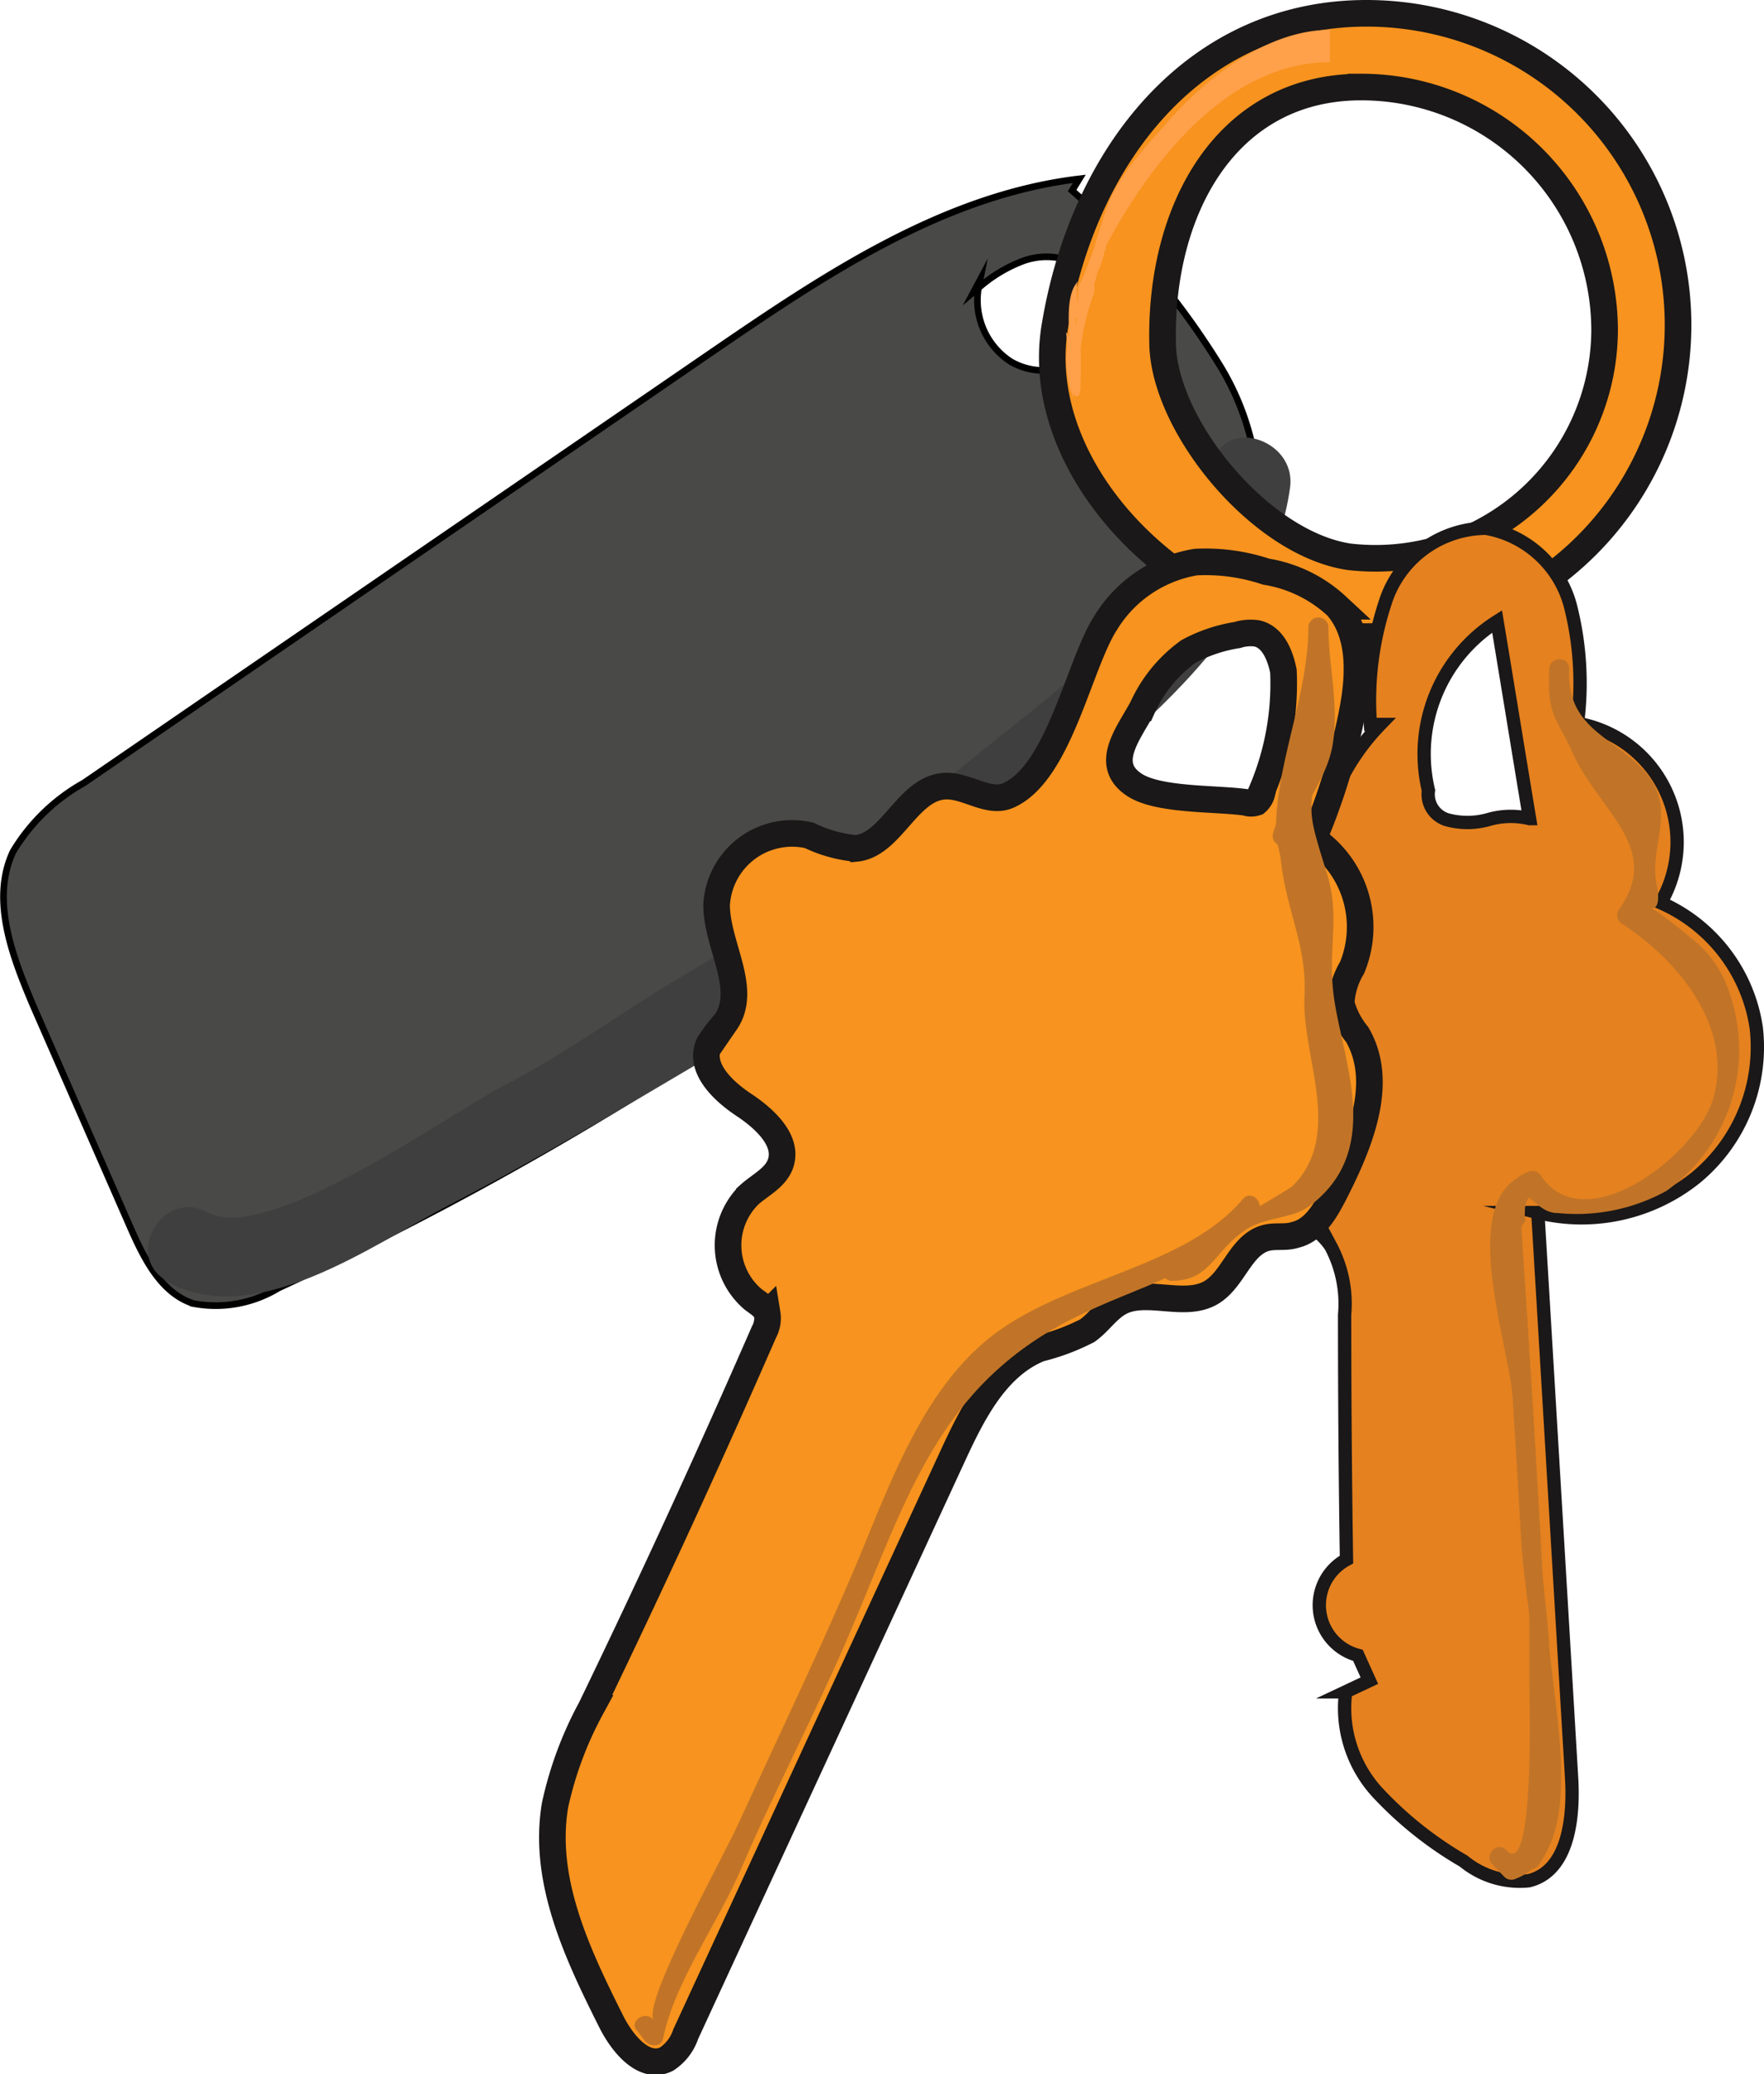 <svg xmlns="http://www.w3.org/2000/svg" viewBox="0 0 66.29 77.93"><defs><style>.cls-1{fill:#494948;stroke:#000;stroke-width:0.25px;}.cls-1,.cls-3,.cls-4{stroke-linecap:round;stroke-miterlimit:10;}.cls-2{fill:#3f3f3f;}.cls-3{fill:#f7931e;}.cls-3,.cls-4{stroke:#1a1818;}.cls-4{fill:#e5811f;stroke-width:0.5px;}.cls-5{fill:#c17427;}.cls-6{fill:#ffa04a;}</style></defs><title>Asset 2</title><g id="Layer_2" data-name="Layer 2"><g id="outline"><g id="keys"><g id="fob"><path class="cls-1" d="M45.87,13.78a29.12,29.12,0,0,0-5.58-6.62l.27-.44c-5.11.61-9.57,3.61-13.82,6.52L3.15,29.42A7.19,7.19,0,0,0,.49,32c-.86,1.83,0,4,.77,5.82l3.65,8.33c.51,1.15,1.14,2.43,2.35,2.83a4.53,4.53,0,0,0,3.2-.58A129.33,129.33,0,0,0,42.94,26.89a13.87,13.87,0,0,0,3.82-4.75A9.92,9.92,0,0,0,45.87,13.78ZM41.11,13a2.43,2.43,0,0,1-3.14.58,2.75,2.75,0,0,1-1.2-2.76l-.18.15.24-.45-.06.3a5.41,5.41,0,0,1,1.64-1,2.58,2.58,0,0,1,2.09.11A2.18,2.18,0,0,1,41.11,13Z"/><path class="cls-2" d="M6.26,48.15C9.6,50,13.93,46.8,16.9,45.27c3.85-2,7.37-4.17,11.11-6.35,4.08-2.37,7.72-5.75,11.39-8.72s8.39-6.84,9.08-11.88c.25-1.88-2.64-2.7-2.9-.79-.64,4.7-5.37,8-8.81,10.79-3.64,2.91-7,6-11,8.28-2.32,1.36-4.42,2.94-6.79,4.17-2.11,1.08-8.9,6-11.17,4.79-1.69-.94-3.2,1.65-1.51,2.59Z"/></g><path id="right" class="cls-3" d="M51.35.5c-6.46,0-10.63,5.33-11.7,11.71-1,5.71,5.24,11.71,11.7,11.71A11.71,11.71,0,0,0,51.35.5Zm-.66,20.42c-3.33-.5-6.94-4.9-7-8-.11-5.06,2.4-9.65,7.46-9.65a9.15,9.15,0,0,1,9.15,9.15A8.61,8.61,0,0,1,50.69,20.92Z"/><g id="key_2" data-name="key 2"><path class="cls-4" d="M66,38.63a6.11,6.11,0,0,0-3.59-4.71,4.53,4.53,0,0,0-3.13-6.74A11.76,11.76,0,0,0,59,22.71a4,4,0,0,0-3.16-2.86,4,4,0,0,0-3.72,2.6,11.76,11.76,0,0,0-.62,4.77l.37,0a8.54,8.54,0,0,0-2.28,7.42,3.11,3.11,0,0,0-2.16,4.21,3.17,3.17,0,0,0-1.57,5.62c1.26,1,3.24,1,4.15,2.36a4.59,4.59,0,0,1,.52,2.57q0,4.61.07,9.2a1.95,1.95,0,0,0,.43,3.6l.43.95-.89.42a4.68,4.68,0,0,0,1.21,3.8A14,14,0,0,0,55,69.93a3.32,3.32,0,0,0,2.45.74c1.48-.36,1.7-2.34,1.61-3.86q-.63-10.62-1.27-21.25a6.86,6.86,0,0,0,5.94-1.31A6.36,6.36,0,0,0,66,38.63ZM55.92,30.8a2.92,2.92,0,0,1-1.55,0,1,1,0,0,1-.69-1.1,5.89,5.89,0,0,1,2.58-6.35c.41,2.47.81,4.94,1.22,7.41A3,3,0,0,0,55.92,30.8Z"/><path class="cls-5" d="M56.42,45.81q.4,6.07.75,12.15c.15,2.67,1.62,9.49,0,11.74-.28.4.37.77.65.38,1.64-2.3.38-6.66.24-9.32q-.4-7.47-.91-14.95c0-.48-.78-.48-.75,0Z"/><path class="cls-5" d="M57.3,45.8c0-1.64.29-.21,1.24-.22a7,7,0,0,0,4.08-.83A6.5,6.5,0,0,0,65,37.33a4.21,4.21,0,0,0-1.51-2.13c-2.54-2.12-.85-.07-1.24-2-.25-1.25.58-2.51-.11-3.75-1-1.7-3.3-1.79-3.17-4.32,0-.48-.72-.48-.75,0-.09,1.82.31,1.87.87,3.14,1,2.23,3.43,3.6,1.73,5.93a.38.38,0,0,0,.13.51c2.09,1.35,4.23,3.9,3.42,6.6-.64,2.1-4.82,5.31-6.45,2.88a.38.38,0,0,0-.42-.18c-.87.27-.92,1-.92,1.8a.38.38,0,0,0,.75,0Z"/><path class="cls-5" d="M57.42,44.09c-2.73.87-.71,6.38-.57,8.46.17,2.62.53,5.25.62,7.89,0,.9,0,1.83,0,2.73,0,.53.22,7.5-.86,6.35-.34-.36-.87.18-.53.53l.45.47a.37.37,0,0,0,.36.1c2.86-1,1.44-6.58,1.32-8.94-.07-1.55-2-16.4-.57-16.87.46-.14.26-.87-.2-.72Z"/></g><g id="key_1" data-name="key 1"><path id="key_1-2" data-name="key 1" class="cls-3" d="M51,38.87a3.11,3.11,0,0,1-.6-1.17,2.9,2.9,0,0,1,.41-1.34,4,4,0,0,0-1.45-4.84,23.81,23.81,0,0,0,1.44-4.67c.28-1.39.38-3-.56-4.07a5.1,5.1,0,0,0-2.66-1.3,7.21,7.21,0,0,0-2.64-.36,4.9,4.9,0,0,0-3.4,2.3c-1,1.56-1.74,5.63-3.65,6.47-.75.33-1.57-.4-2.39-.35-1.4.08-2,2.22-3.34,2.34a5.11,5.11,0,0,1-1.75-.49A2.84,2.84,0,0,0,26.93,34c0,1.52,1.2,3.16.34,4.41a6.05,6.05,0,0,0-.63.83c-.39.88.52,1.75,1.32,2.28s1.71,1.38,1.35,2.26c-.21.5-.75.75-1.15,1.11a2.66,2.66,0,0,0,.15,3.94c.2.15.44.29.52.53a1.07,1.07,0,0,1-.12.69q-3.11,7.13-6.5,14.14a13.71,13.71,0,0,0-1.35,3.63c-.48,2.82.83,5.59,2.11,8.14.42.84,1.24,1.83,2.08,1.41a1.8,1.8,0,0,0,.72-.94L35.82,54.67c.74-1.6,1.62-3.34,3.25-4A8.2,8.2,0,0,0,40.86,50c.44-.31.74-.8,1.21-1.06,1-.55,2.43.22,3.44-.37.85-.5,1.1-1.78,2.05-2.05.36-.1.75,0,1.11-.12.7-.16,1.12-.87,1.45-1.51C51.09,43,52.06,40.68,51,38.87Zm-3.58-9.06a.66.66,0,0,1-.21.34.58.58,0,0,1-.39,0c-1.09-.16-3.28-.06-4.19-.66-1.17-.77-.24-1.9.3-2.89a5.29,5.29,0,0,1,1.73-2.12,5.72,5.72,0,0,1,1.84-.62,1.65,1.65,0,0,1,.73-.06c.6.13.88.81,1,1.42A10.3,10.3,0,0,1,47.38,29.81Z"/><path class="cls-5" d="M23.92,76.27l.31.41c.18.23.62.26.69-.09.44-2.16,2.08-4.34,2.95-6.41,1.28-3,2.85-5.94,4.14-9,2.08-4.92,3.28-9.07,8.23-11.6,2.61-1.33,5-1.69,7-4,.32-.36-.21-.9-.53-.53C44.59,47.57,40.35,48,37.54,50s-4.08,5.73-5.39,8.85c-1.39,3.27-2.92,6.44-4.39,9.65-.54,1.21-3.65,6.78-3.19,7.41-.28-.39-.93,0-.65.38Z"/><path class="cls-5" d="M44,48.13c1.5,0,1.58-1.09,2.81-1.92.72-.48,1.76-.41,2.41-.9,2.88-2.16,1.13-5.66.88-8.07-.18-1.67.25-2.81-.22-4.37-.82-2.67-.7-2.09-.21-5.33.21-1.37-.15-5.56-.3-1.16-.06,1.83-1,3.21-1.53,4.93a.37.37,0,0,0,.72.2c.34-1.18,1.28-2.21,1.51-3.47.27-1.49-.15-3-.15-4.52a.38.38,0,0,0-.75,0c0,2.64-1.25,5.2-1.22,7.76,0,.34.14.67.18,1,.21,2,1,3.22.89,5.21-.09,2.24,1.48,5.16-.45,7.08-.15.15-4.77,2.8-4.57,2.81a.38.38,0,0,0,0,.75Z"/></g><path class="cls-6" d="M50,1.12c-2.41,0-4.74,1.86-6.2,3.55-1,1.14-2.88,3.06-2.24,4.76V8.18a7.28,7.28,0,0,1-.37,1v1.25c.11-.41.27-.77.35-1.18V8a26.58,26.58,0,0,1-1,2.8c-.12.36.15.92,0,1.25a11.11,11.11,0,0,0,.64-1.56c.09-.36-.16-.91,0-1.25a9.24,9.24,0,0,0-.61,4.29v0a8.93,8.93,0,0,1,.52-2.45c.15-.36-.16-.91,0-1.25a5.13,5.13,0,0,0-.57,1.26c-.06.25,0,1.15,0,.69,0-.2-.13-1.09,0-1.22-.49.49-.34,1.68-.33,2.34,0,1.07,0,1.48.36-.08.08-.38-.13-.89,0-1.25a4.49,4.49,0,0,0-.13,1.64v-.8l0-.36a3.53,3.53,0,0,1,0-.46l-.09.05c0-.1,0-.21,0-.31a15.45,15.45,0,0,0-.06,2.15,3.53,3.53,0,0,0,.08.79c.26.88.09-.24.14-.16a4.07,4.07,0,0,0,.13.58,3.32,3.32,0,0,1,0-.63v-.81a2.58,2.58,0,0,1,0-.62c-.35,1.32.13,1.13-.39.12-.28-.56-.1-.06-.13.33a3.88,3.88,0,0,0,.29,2c-.18-.31.18-.93,0-1.25a2.93,2.93,0,0,1-.28-1.09V14c.26-1,0,.71.3.87s.11-.64.21-1v-.44a2.33,2.33,0,0,1-.07-.64,1.63,1.63,0,0,1,0-.31c-.22,1.09-.18.75-.27-.21v1.23c0-.76,0-.76.08,0v0c.16-1.34,0-.2.12.18a4.18,4.18,0,0,1,0-.79v.28l.12-.33V11.57c0,.14-.24,1.46-.36,1v.79c0-.33,0-1.25.32-1.56V10.58c0,.88-.12,1.71-.12,2.6,0,.17,0,.51,0,.61a5.68,5.68,0,0,1,.64-2.71V9.83a8.94,8.94,0,0,0-.55,2.25V13a6.52,6.52,0,0,1,.63-2.55V9.22a11.11,11.11,0,0,1-.64,1.56V12a26.58,26.58,0,0,0,1-2.8c.07-.41-.08-.85,0-1.25-.08.41-.24.77-.35,1.18s.14.9,0,1.25a3.4,3.4,0,0,0,.34-2.32V9.34c1.63-3.1,4.55-7,8.47-7,0,0,0-1.25,0-1.25Z"/></g></g></g></svg>